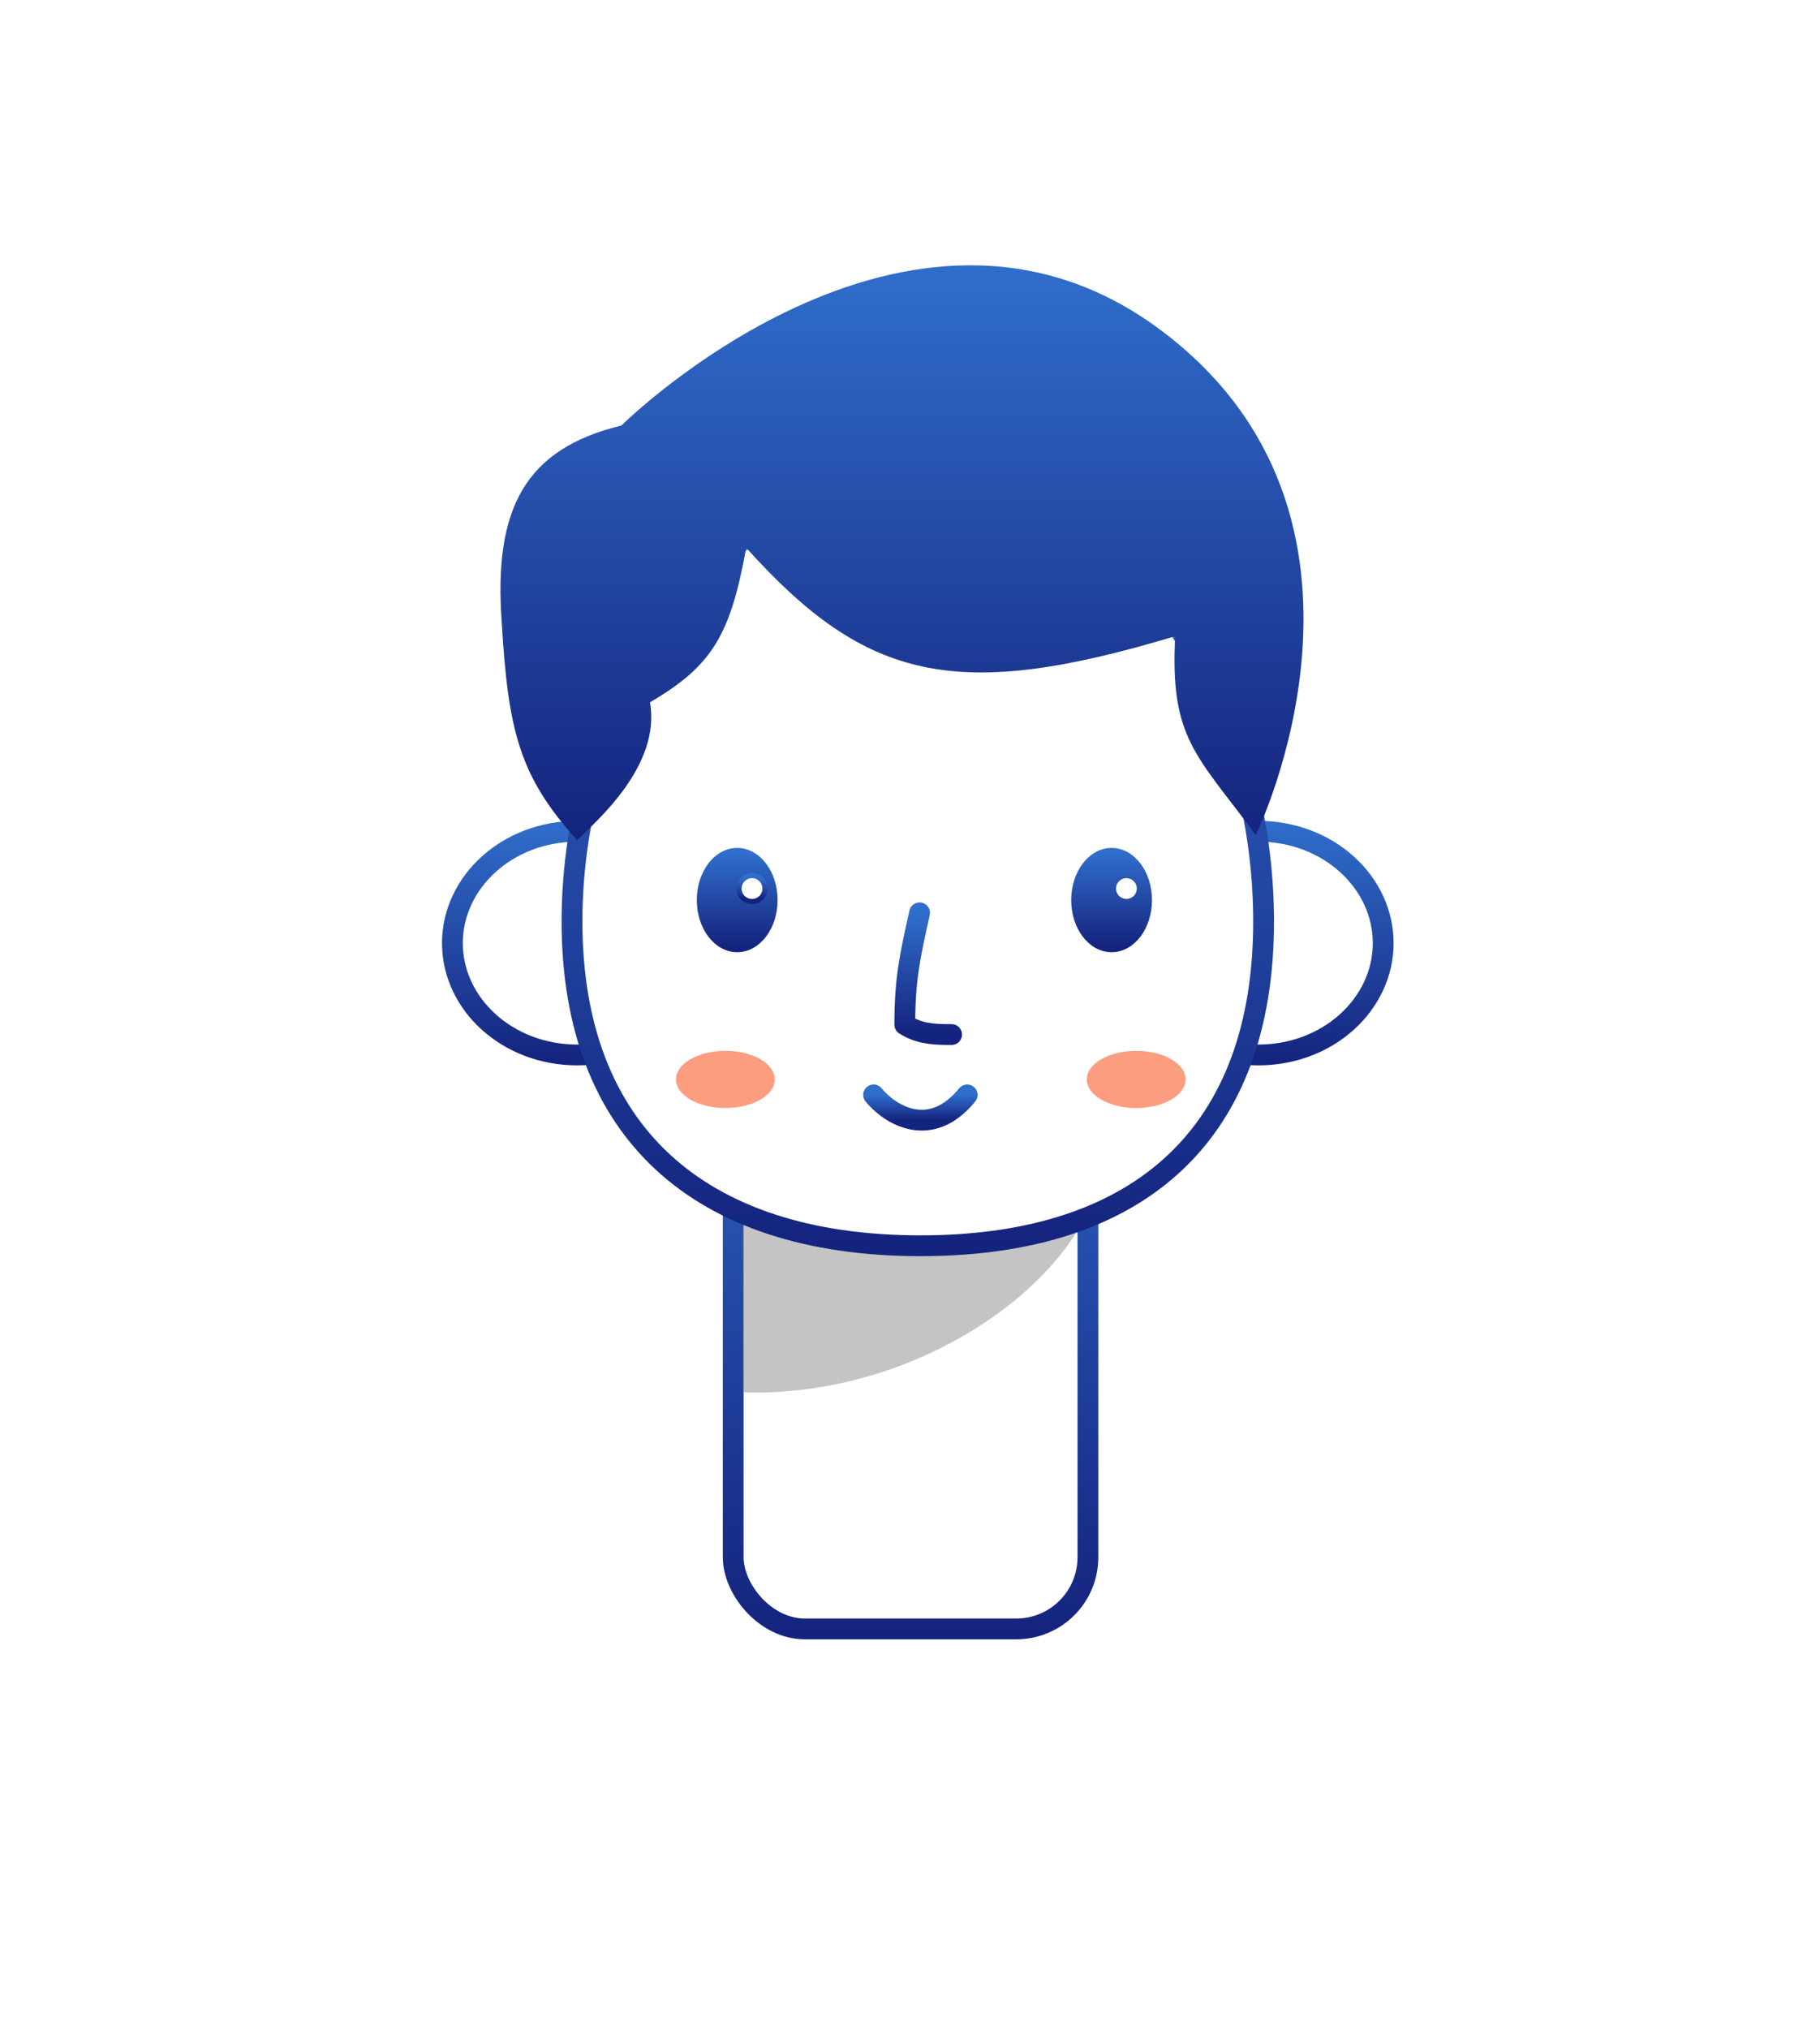 <svg width="350" height="390" viewBox="0 0 350 390" fill="none" xmlns="http://www.w3.org/2000/svg">
<g id="Property 1=Short hair and glasses">
<g id="neck">
<rect id="neck_2" x="141" y="185" width="68.214" height="128.131" rx="13.777" fill="white" stroke="url(#paint0_linear_23_3225)" stroke-width="4" stroke-linecap="round"/>
<path id="neck shadow" d="M142.896 267.634V226.678H211.5C206.333 247.68 175.523 268.768 142.896 267.634Z" fill="#7E7E7E" fill-opacity="0.45"/>
</g>
<g id="Face">
<g id="ears">
<path id="left ear" d="M135 181.297C135 192.986 124.45 202.797 111 202.797C97.55 202.797 87 192.986 87 181.297C87 169.609 97.55 159.797 111 159.797C124.45 159.797 135 169.609 135 181.297Z" fill="white" stroke="url(#paint1_linear_23_3225)" stroke-width="4"/>
<path id="right ear" d="M218 181.297C218 192.986 228.55 202.797 242 202.797C255.45 202.797 266 192.986 266 181.297C266 169.609 255.45 159.797 242 159.797C228.55 159.797 218 169.609 218 181.297Z" fill="white" stroke="url(#paint2_linear_23_3225)" stroke-width="4"/>
</g>
<g id="face" clip-path="url(#clip0_23_3225)">
<path id="face_2" d="M243 177.129C243 197.469 237.073 212.968 226.053 223.397C215.016 233.842 198.583 239.475 177.03 239.475C155.477 239.475 138.768 233.842 127.461 223.382C116.178 212.943 110 197.445 110 177.129C110 156.77 116.211 135.524 127.729 119.418C139.223 103.346 155.922 92.475 177.03 92.475C198.131 92.475 214.56 103.339 225.788 119.4C237.045 135.501 243 156.751 243 177.129Z" fill="white" stroke="url(#paint3_linear_23_3225)" stroke-width="4" stroke-linecap="round"/>
<path id="nose" d="M176.842 175.475C174.975 183.863 174 188.246 174 196.973C176.501 198.527 178.892 198.916 183 198.872" stroke="url(#paint4_linear_23_3225)" stroke-width="4" stroke-linecap="round" stroke-linejoin="round"/>
<g id="eyes">
<g id="left">
<path id="left_2" d="M141.768 182.547C143.829 182.547 145.657 181.432 146.953 179.704C148.249 177.977 149.035 175.613 149.035 173.024C149.035 170.434 148.249 168.07 146.953 166.343C145.657 164.615 143.829 163.5 141.768 163.5C139.706 163.5 137.878 164.615 136.582 166.343C135.287 168.07 134.5 170.434 134.5 173.024C134.5 175.613 135.287 177.977 136.582 179.704C137.878 181.432 139.706 182.547 141.768 182.547Z" fill="url(#paint5_linear_23_3225)" stroke="url(#paint6_linear_23_3225)" stroke-linecap="round"/>
<circle id="Ellipse 19" cx="144.616" cy="170.809" r="2.5" fill="white" stroke="url(#paint7_linear_23_3225)"/>
</g>
<g id="right">
<path id="right_2" d="M213.768 182.547C215.829 182.547 217.657 181.432 218.953 179.704C220.249 177.977 221.035 175.613 221.035 173.024C221.035 170.434 220.249 168.07 218.953 166.343C217.657 164.615 215.829 163.5 213.768 163.5C211.706 163.5 209.878 164.615 208.582 166.343C207.287 168.07 206.5 170.434 206.5 173.024C206.5 175.613 207.287 177.977 208.582 179.704C209.878 181.432 211.706 182.547 213.768 182.547Z" fill="url(#paint8_linear_23_3225)" stroke="url(#paint9_linear_23_3225)" stroke-linecap="round"/>
<circle id="Ellipse 19_2" cx="216.616" cy="170.809" r="2" fill="white"/>
</g>
</g>
<path id="mouth" d="M168 210.475C171 214.142 178.8 219.275 186 210.475" stroke="url(#paint10_linear_23_3225)" stroke-width="4" stroke-linecap="round" stroke-linejoin="round"/>
<g id="blushes">
<g id="Ellipse 46" filter="url(#filter0_f_23_3225)">
<ellipse cx="139.5" cy="207.5" rx="9.5" ry="5.5" fill="#FC9D80"/>
</g>
<g id="Ellipse 47" filter="url(#filter1_f_23_3225)">
<ellipse cx="218.5" cy="207.5" rx="9.5" ry="5.5" fill="#FC9D80"/>
</g>
</g>
</g>
<path id="hair" d="M96.5 119.797C94.86 97.724 101 86.297 119.5 81.797C119.5 81.797 174.5 27.297 223 63.297C271.5 99.297 241.5 160.5 241.5 160.5C230 145 224.966 141.893 226 122.297C184.157 134.871 166.716 131.147 143.5 105.297C140.481 121.987 137 128 125 135C127.147 147.313 114.5 158 111 161.5C99.836 149.258 97.723 140.302 96.5 119.797Z" fill="url(#paint11_linear_23_3225)"/>
</g>
</g>
<defs>
<filter id="filter0_f_23_3225" x="118" y="190" width="43" height="35" filterUnits="userSpaceOnUse" color-interpolation-filters="sRGB">
<feFlood flood-opacity="0" result="BackgroundImageFix"/>
<feBlend mode="normal" in="SourceGraphic" in2="BackgroundImageFix" result="shape"/>
<feGaussianBlur stdDeviation="6" result="effect1_foregroundBlur_23_3225"/>
</filter>
<filter id="filter1_f_23_3225" x="197" y="190" width="43" height="35" filterUnits="userSpaceOnUse" color-interpolation-filters="sRGB">
<feFlood flood-opacity="0" result="BackgroundImageFix"/>
<feBlend mode="normal" in="SourceGraphic" in2="BackgroundImageFix" result="shape"/>
<feGaussianBlur stdDeviation="6" result="effect1_foregroundBlur_23_3225"/>
</filter>
<linearGradient id="paint0_linear_23_3225" x1="175.107" y1="183" x2="175.107" y2="315.131" gradientUnits="userSpaceOnUse">
<stop stop-color="#306ECB"/>
<stop offset="1" stop-color="#14237D"/>
</linearGradient>
<linearGradient id="paint1_linear_23_3225" x1="111" y1="157.797" x2="111" y2="204.797" gradientUnits="userSpaceOnUse">
<stop stop-color="#306ECB"/>
<stop offset="1" stop-color="#14237D"/>
</linearGradient>
<linearGradient id="paint2_linear_23_3225" x1="242" y1="157.797" x2="242" y2="204.797" gradientUnits="userSpaceOnUse">
<stop stop-color="#306ECB"/>
<stop offset="1" stop-color="#14237D"/>
</linearGradient>
<linearGradient id="paint3_linear_23_3225" x1="176.5" y1="90.475" x2="176.5" y2="241.475" gradientUnits="userSpaceOnUse">
<stop stop-color="#306ECB"/>
<stop offset="1" stop-color="#14237D"/>
</linearGradient>
<linearGradient id="paint4_linear_23_3225" x1="178.5" y1="175.475" x2="178.5" y2="198.875" gradientUnits="userSpaceOnUse">
<stop stop-color="#306ECB"/>
<stop offset="1" stop-color="#14237D"/>
</linearGradient>
<linearGradient id="paint5_linear_23_3225" x1="141.768" y1="164" x2="141.768" y2="182.047" gradientUnits="userSpaceOnUse">
<stop stop-color="#306ECB"/>
<stop offset="1" stop-color="#14237D"/>
</linearGradient>
<linearGradient id="paint6_linear_23_3225" x1="141.768" y1="164" x2="141.768" y2="182.047" gradientUnits="userSpaceOnUse">
<stop stop-color="#306ECB"/>
<stop offset="1" stop-color="#14237D"/>
</linearGradient>
<linearGradient id="paint7_linear_23_3225" x1="144.616" y1="168.809" x2="144.616" y2="172.809" gradientUnits="userSpaceOnUse">
<stop stop-color="#306ECB"/>
<stop offset="1" stop-color="#14237D"/>
</linearGradient>
<linearGradient id="paint8_linear_23_3225" x1="213.768" y1="164" x2="213.768" y2="182.047" gradientUnits="userSpaceOnUse">
<stop stop-color="#306ECB"/>
<stop offset="1" stop-color="#14237D"/>
</linearGradient>
<linearGradient id="paint9_linear_23_3225" x1="213.768" y1="164" x2="213.768" y2="182.047" gradientUnits="userSpaceOnUse">
<stop stop-color="#306ECB"/>
<stop offset="1" stop-color="#14237D"/>
</linearGradient>
<linearGradient id="paint10_linear_23_3225" x1="177" y1="210.475" x2="177" y2="215.334" gradientUnits="userSpaceOnUse">
<stop stop-color="#306ECB"/>
<stop offset="1" stop-color="#14237D"/>
</linearGradient>
<linearGradient id="paint11_linear_23_3225" x1="173.46" y1="51" x2="173.46" y2="161.5" gradientUnits="userSpaceOnUse">
<stop stop-color="#306ECB"/>
<stop offset="1" stop-color="#14237D"/>
</linearGradient>
<clipPath id="clip0_23_3225">
<rect width="137" height="190" fill="white" transform="translate(108 51.797)"/>
</clipPath>
</defs>
</svg>
